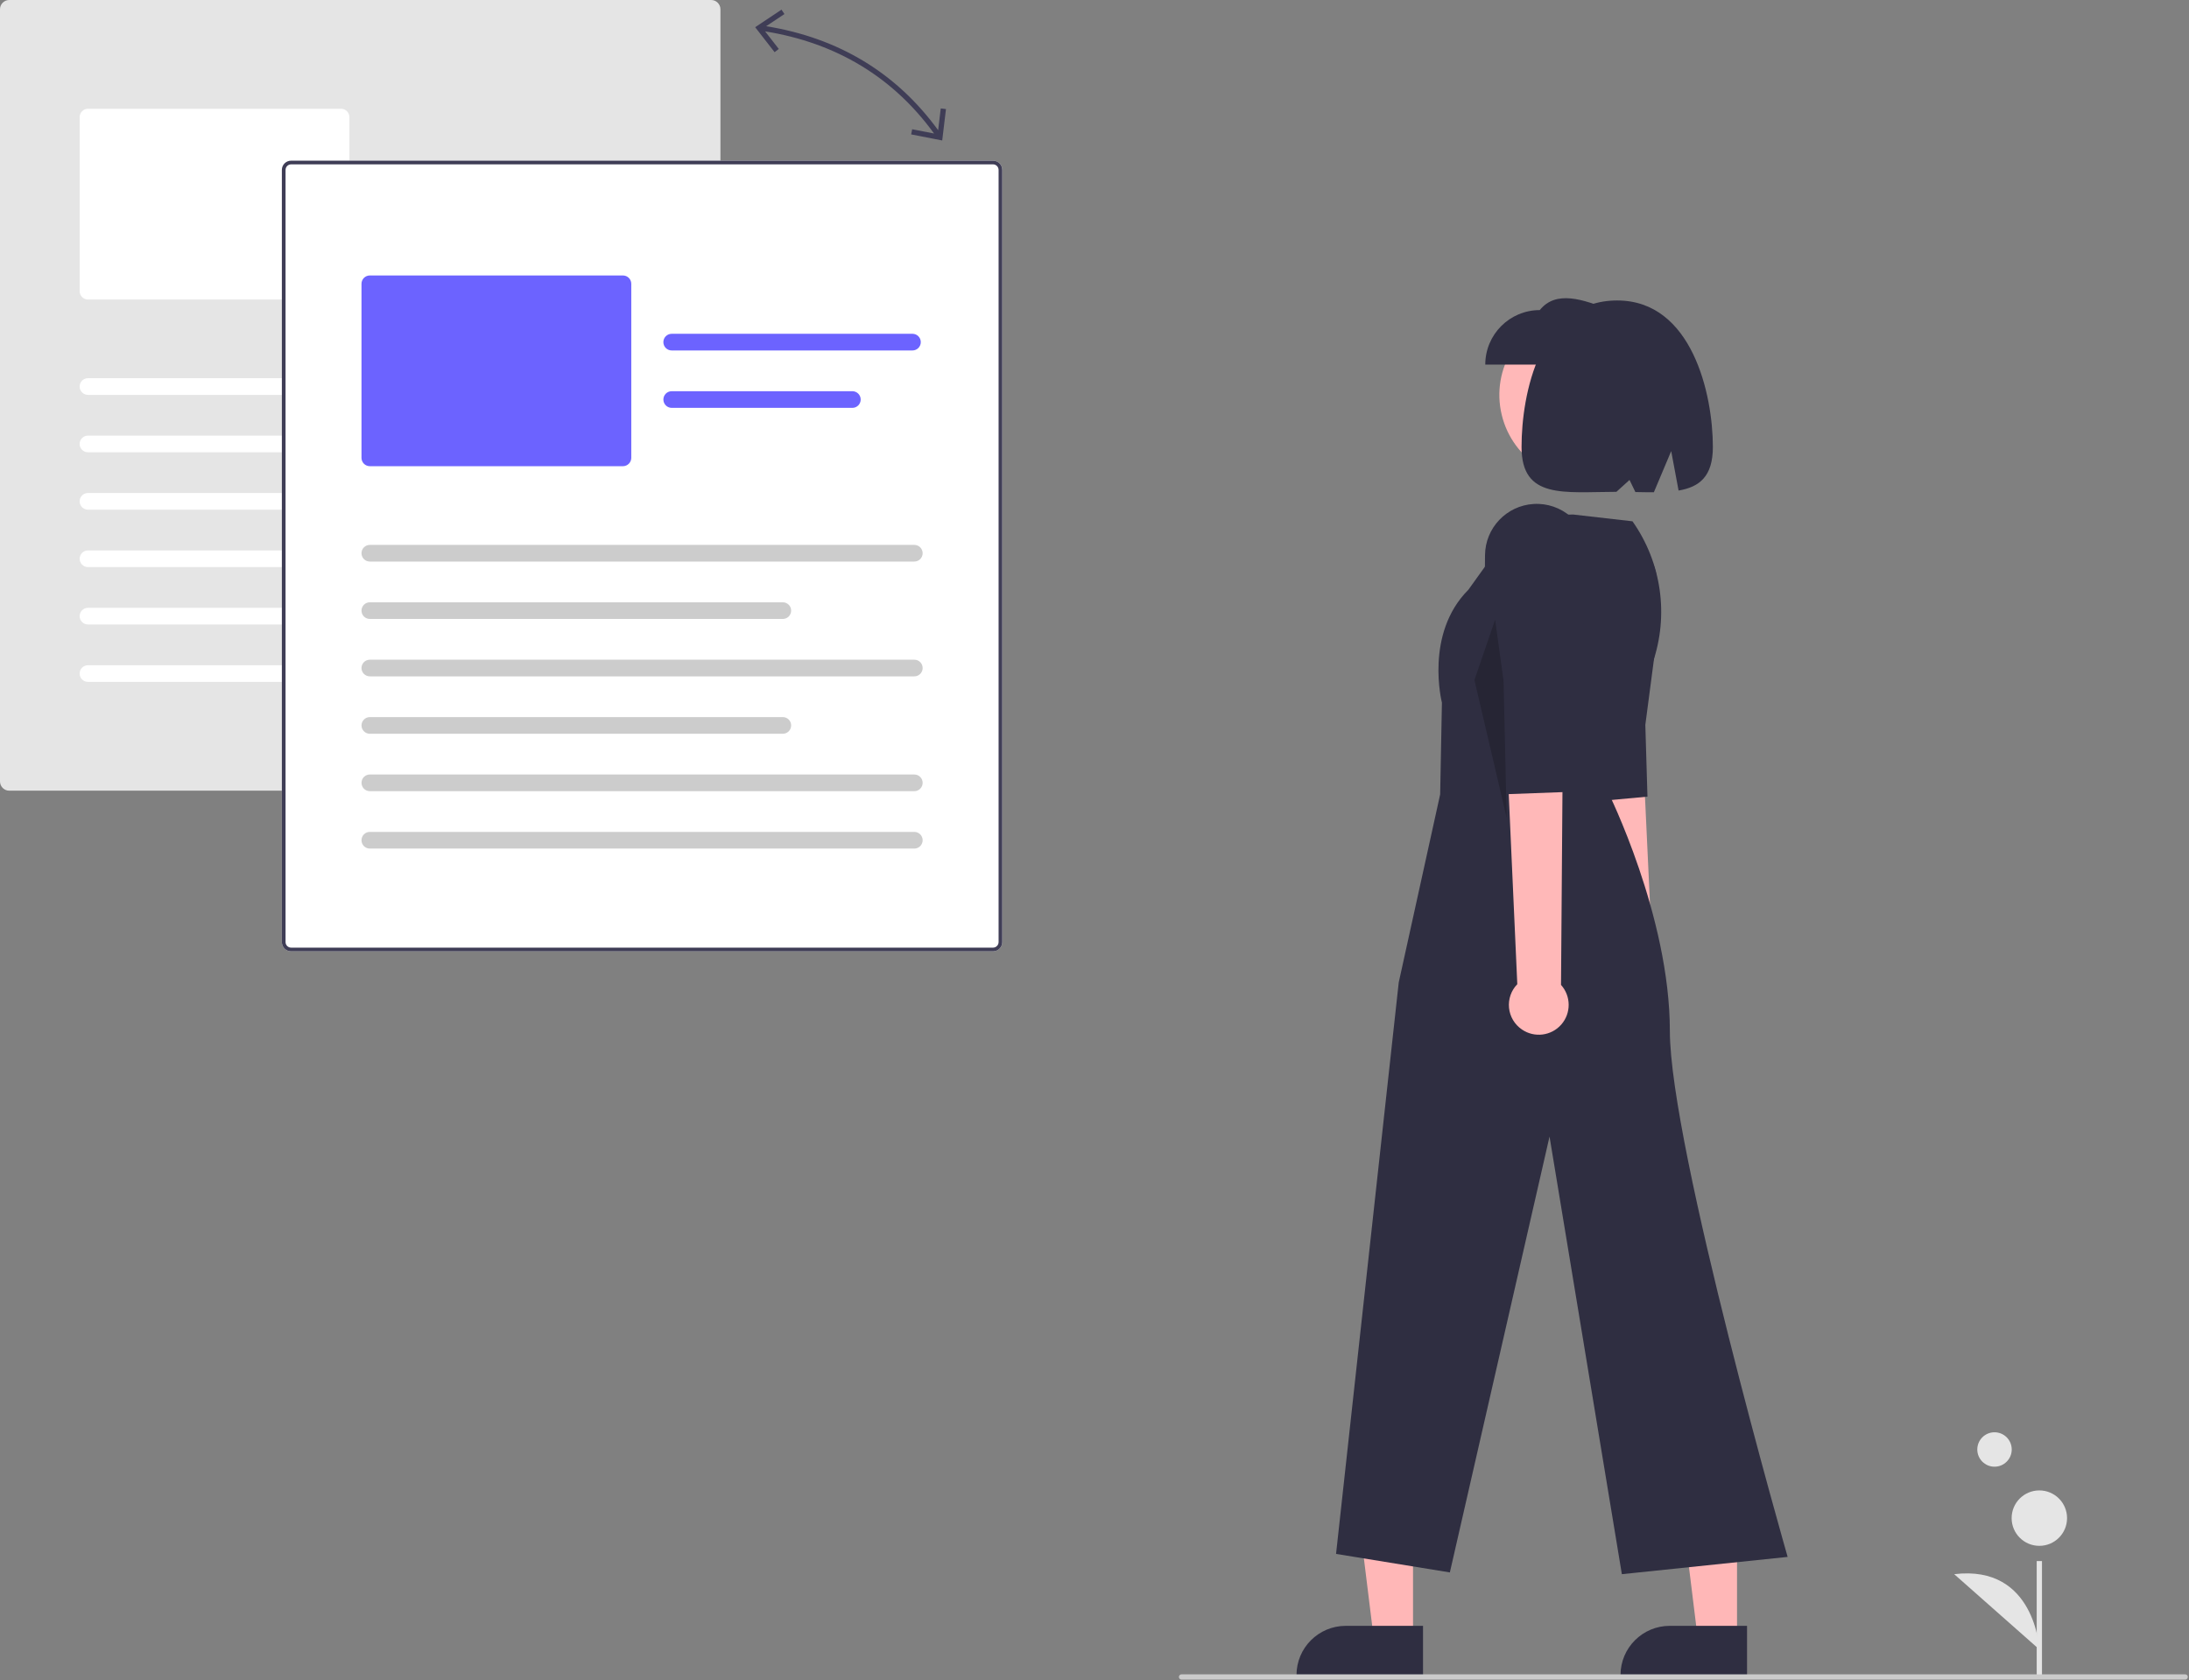 <?xml version="1.0" encoding="UTF-8"?>
<svg xmlns="http://www.w3.org/2000/svg" xmlns:xlink="http://www.w3.org/1999/xlink" width="521px" height="400px" viewBox="0 0 521 400" version="1.1">
<rect x="0" y="0" width="521" height="400" fill="#808080" stroke="none"/>
<defs>
<filter id="alpha" filterUnits="objectBoundingBox" x="0%" y="0%" width="100%" height="100%">
  <feColorMatrix type="matrix" in="SourceGraphic" values="0 0 0 0 1 0 0 0 0 1 0 0 0 0 1 0 0 0 1 0"/>
</filter>
<mask id="mask0">
  <g filter="url(#alpha)">
<rect x="0" y="0" width="521" height="400" style="fill:rgb(0%,0%,0%);fill-opacity:0.2;stroke:none;"/>
  </g>
</mask>
<clipPath id="clip1">
  <rect x="0" y="0" width="521" height="401"/>
</clipPath>
<g id="surface5" clip-path="url(#clip1)">
<path style=" stroke:none;fill-rule:nonzero;fill:rgb(0%,0%,0%);fill-opacity:1;" d="M 358.602 194.68 L 357.852 162.02 L 355.855 147.52 L 350.926 161.883 Z M 358.602 194.68 "/>
</g>
</defs>
<g id="surface1">
<path style=" stroke:none;fill-rule:nonzero;fill:rgb(89.804%,89.804%,89.804%);fill-opacity:1;" d="M 478.809 345.047 C 478.809 347.309 476.973 349.145 474.711 349.145 C 472.449 349.145 470.613 347.309 470.613 345.047 C 470.613 342.781 472.449 340.949 474.711 340.949 C 476.973 340.949 478.809 342.781 478.809 345.047 Z M 478.809 345.047 "/>
<path style=" stroke:none;fill-rule:nonzero;fill:rgb(89.804%,89.804%,89.804%);fill-opacity:1;" d="M 484.754 371.609 L 486.008 371.609 L 486.008 399.195 L 484.754 399.195 Z M 484.754 371.609 "/>
<path style=" stroke:none;fill-rule:nonzero;fill:rgb(89.804%,89.804%,89.804%);fill-opacity:1;" d="M 491.977 361.387 C 491.977 365.027 489.023 367.984 485.379 367.984 C 481.738 367.984 478.785 365.027 478.785 361.387 C 478.785 357.742 481.738 354.789 485.379 354.789 C 489.023 354.789 491.977 357.742 491.977 361.387 Z M 491.977 361.387 "/>
<path style=" stroke:none;fill-rule:nonzero;fill:rgb(89.804%,89.804%,89.804%);fill-opacity:1;" d="M 485.383 392.645 C 485.383 392.645 484.438 372.375 465.117 374.73 "/>
<path style=" stroke:none;fill-rule:nonzero;fill:rgb(100%,72.157%,72.157%);fill-opacity:1;" d="M 385.523 241.664 C 383.887 240.684 382.77 239.023 382.473 237.137 C 382.176 235.25 382.73 233.332 383.984 231.895 L 375.602 147.77 L 389.602 148.695 L 393.477 231.535 C 395.805 233.855 396.031 237.551 394 240.133 C 391.969 242.719 388.328 243.375 385.523 241.664 Z M 385.523 241.664 "/>
<path style=" stroke:none;fill-rule:nonzero;fill:rgb(18.431%,18.039%,25.49%);fill-opacity:1;" d="M 395.27 144.652 L 391.602 172.547 L 392.109 189.641 L 376.715 191.051 L 373.629 176.832 L 371.93 139.191 C 371.664 133.301 375.996 128.207 381.855 127.523 C 387.949 126.816 393.484 131.129 394.285 137.211 Z M 395.27 144.652 "/>
<path style=" stroke:none;fill-rule:nonzero;fill:rgb(89.804%,89.804%,89.804%);fill-opacity:1;" d="M 169.262 188.219 L 2.203 188.219 C 0.988 188.219 0 187.23 0 186.016 L 0 2.203 C 0 0.988 0.988 0 2.203 0 L 169.262 0 C 170.48 0 171.465 0.988 171.469 2.203 L 171.469 186.016 C 171.465 187.23 170.48 188.219 169.262 188.219 Z M 169.262 188.219 "/>
<path style=" stroke:none;fill-rule:nonzero;fill:rgb(100%,100%,100%);fill-opacity:1;" d="M 81.18 71.297 L 20.938 71.297 C 19.844 71.297 18.957 70.41 18.953 69.316 L 18.953 27.879 C 18.957 26.785 19.844 25.898 20.938 25.898 L 81.18 25.898 C 82.277 25.898 83.164 26.785 83.164 27.879 L 83.164 69.316 C 83.164 70.41 82.277 71.297 81.18 71.297 Z M 81.18 71.297 "/>
<path style=" stroke:none;fill-rule:nonzero;fill:rgb(100%,100%,100%);fill-opacity:1;" d="M 150.531 94 L 20.938 94 C 19.844 94 18.953 93.109 18.953 92.016 C 18.953 90.922 19.844 90.031 20.938 90.031 L 150.531 90.031 C 151.625 90.031 152.512 90.922 152.512 92.016 C 152.512 93.109 151.625 94 150.531 94 Z M 150.531 94 "/>
<path style=" stroke:none;fill-rule:nonzero;fill:rgb(100%,100%,100%);fill-opacity:1;" d="M 119.234 107.664 L 20.938 107.664 C 19.844 107.664 18.953 106.777 18.953 105.68 C 18.953 104.586 19.844 103.695 20.938 103.695 L 119.234 103.695 C 120.328 103.695 121.219 104.586 121.219 105.68 C 121.219 106.777 120.328 107.664 119.234 107.664 Z M 119.234 107.664 "/>
<path style=" stroke:none;fill-rule:nonzero;fill:rgb(100%,100%,100%);fill-opacity:1;" d="M 150.09 43.75 L 92.785 43.75 C 91.691 43.746 90.805 42.859 90.805 41.766 C 90.805 40.672 91.691 39.785 92.785 39.781 L 150.09 39.781 C 151.184 39.781 152.074 40.668 152.074 41.766 C 152.074 42.859 151.184 43.75 150.09 43.75 Z M 150.09 43.75 "/>
<path style=" stroke:none;fill-rule:nonzero;fill:rgb(100%,100%,100%);fill-opacity:1;" d="M 135.789 57.414 L 92.785 57.414 C 91.691 57.41 90.805 56.523 90.805 55.43 C 90.805 54.336 91.691 53.449 92.785 53.445 L 135.789 53.445 C 136.883 53.449 137.77 54.336 137.77 55.43 C 137.77 56.523 136.883 57.41 135.789 57.414 Z M 135.789 57.414 "/>
<path style=" stroke:none;fill-rule:nonzero;fill:rgb(100%,100%,100%);fill-opacity:1;" d="M 150.531 121.328 L 20.938 121.328 C 19.844 121.328 18.953 120.441 18.953 119.344 C 18.953 118.25 19.844 117.359 20.938 117.359 L 150.531 117.359 C 151.625 117.359 152.512 118.25 152.512 119.344 C 152.512 120.441 151.625 121.328 150.531 121.328 Z M 150.531 121.328 "/>
<path style=" stroke:none;fill-rule:nonzero;fill:rgb(100%,100%,100%);fill-opacity:1;" d="M 119.234 134.992 L 20.938 134.992 C 19.844 134.992 18.957 134.102 18.957 133.008 C 18.957 131.914 19.844 131.027 20.938 131.027 L 119.234 131.027 C 120.328 131.027 121.219 131.914 121.219 133.008 C 121.219 134.105 120.328 134.992 119.234 134.992 Z M 119.234 134.992 "/>
<path style=" stroke:none;fill-rule:nonzero;fill:rgb(100%,100%,100%);fill-opacity:1;" d="M 150.531 148.656 L 20.938 148.656 C 19.844 148.656 18.957 147.77 18.957 146.676 C 18.957 145.578 19.844 144.691 20.938 144.691 L 150.531 144.691 C 151.625 144.691 152.512 145.578 152.512 146.676 C 152.512 147.77 151.625 148.656 150.531 148.656 Z M 150.531 148.656 "/>
<path style=" stroke:none;fill-rule:nonzero;fill:rgb(100%,100%,100%);fill-opacity:1;" d="M 150.531 162.32 L 20.938 162.32 C 19.844 162.32 18.953 161.434 18.953 160.34 C 18.953 159.242 19.844 158.355 20.938 158.355 L 150.531 158.355 C 151.625 158.355 152.512 159.242 152.512 160.34 C 152.512 161.434 151.625 162.32 150.531 162.32 Z M 150.531 162.32 "/>
<path style=" stroke:none;fill-rule:nonzero;fill:rgb(100%,100%,100%);fill-opacity:1;" d="M 236.348 226.465 L 69.289 226.465 C 68.07 226.461 67.086 225.477 67.086 224.258 L 67.086 40.449 C 67.086 39.23 68.07 38.246 69.289 38.246 L 236.348 38.246 C 237.562 38.246 238.551 39.23 238.551 40.449 L 238.551 224.258 C 238.551 225.477 237.562 226.461 236.348 226.465 Z M 236.348 226.465 "/>
<path style=" stroke:none;fill-rule:nonzero;fill:rgb(24.706%,23.922%,33.725%);fill-opacity:1;" d="M 236.348 226.465 L 69.289 226.465 C 68.07 226.461 67.086 225.477 67.086 224.258 L 67.086 40.449 C 67.086 39.23 68.07 38.246 69.289 38.246 L 236.348 38.246 C 237.562 38.246 238.551 39.23 238.551 40.449 L 238.551 224.258 C 238.551 225.477 237.562 226.461 236.348 226.465 Z M 69.289 39.125 C 68.559 39.125 67.965 39.719 67.965 40.449 L 67.965 224.258 C 67.965 224.988 68.559 225.582 69.289 225.582 L 236.348 225.582 C 237.078 225.582 237.668 224.988 237.672 224.258 L 237.672 40.449 C 237.668 39.719 237.078 39.125 236.348 39.125 Z M 69.289 39.125 "/>
<path style=" stroke:none;fill-rule:nonzero;fill:rgb(42.353%,38.824%,100%);fill-opacity:1;" d="M 148.266 110.977 L 88.023 110.977 C 86.926 110.973 86.039 110.086 86.039 108.992 L 86.039 67.559 C 86.039 66.461 86.926 65.574 88.023 65.574 L 148.266 65.574 C 149.359 65.574 150.246 66.461 150.25 67.559 L 150.25 108.992 C 150.246 110.086 149.359 110.973 148.266 110.977 Z M 148.266 110.977 "/>
<path style=" stroke:none;fill-rule:nonzero;fill:rgb(80%,80%,80%);fill-opacity:1;" d="M 217.613 133.676 L 88.023 133.676 C 86.926 133.676 86.039 132.789 86.039 131.691 C 86.039 130.598 86.926 129.711 88.023 129.711 L 217.613 129.711 C 218.711 129.711 219.598 130.598 219.598 131.691 C 219.598 132.789 218.711 133.676 217.613 133.676 Z M 217.613 133.676 "/>
<path style=" stroke:none;fill-rule:nonzero;fill:rgb(80%,80%,80%);fill-opacity:1;" d="M 186.316 147.34 L 88.023 147.34 C 86.926 147.34 86.039 146.453 86.039 145.355 C 86.039 144.262 86.926 143.375 88.023 143.375 L 186.316 143.375 C 187.414 143.375 188.301 144.262 188.301 145.355 C 188.301 146.453 187.414 147.34 186.316 147.34 Z M 186.316 147.34 "/>
<path style=" stroke:none;fill-rule:nonzero;fill:rgb(42.353%,38.824%,100%);fill-opacity:1;" d="M 217.172 83.426 L 159.871 83.426 C 158.773 83.426 157.887 82.539 157.887 81.441 C 157.887 80.348 158.773 79.457 159.871 79.457 L 217.172 79.457 C 218.27 79.457 219.156 80.348 219.156 81.441 C 219.156 82.539 218.27 83.426 217.172 83.426 Z M 217.172 83.426 "/>
<path style=" stroke:none;fill-rule:nonzero;fill:rgb(42.353%,38.824%,100%);fill-opacity:1;" d="M 202.871 97.09 L 159.871 97.09 C 158.777 97.09 157.891 96.199 157.891 95.105 C 157.891 94.012 158.777 93.125 159.871 93.125 L 202.871 93.125 C 203.965 93.125 204.852 94.012 204.852 95.105 C 204.852 96.199 203.965 97.09 202.871 97.09 Z M 202.871 97.09 "/>
<path style=" stroke:none;fill-rule:nonzero;fill:rgb(80%,80%,80%);fill-opacity:1;" d="M 217.613 161.004 L 88.023 161.004 C 86.926 161.004 86.039 160.117 86.039 159.023 C 86.039 157.926 86.926 157.039 88.023 157.039 L 217.613 157.039 C 218.711 157.039 219.598 157.926 219.598 159.023 C 219.598 160.117 218.711 161.004 217.613 161.004 Z M 217.613 161.004 "/>
<path style=" stroke:none;fill-rule:nonzero;fill:rgb(80%,80%,80%);fill-opacity:1;" d="M 186.316 174.672 L 88.023 174.672 C 86.926 174.668 86.043 173.781 86.043 172.688 C 86.043 171.594 86.926 170.703 88.023 170.703 L 186.316 170.703 C 187.414 170.703 188.301 171.59 188.301 172.688 C 188.301 173.781 187.414 174.672 186.316 174.672 Z M 186.316 174.672 "/>
<path style=" stroke:none;fill-rule:nonzero;fill:rgb(80%,80%,80%);fill-opacity:1;" d="M 217.613 188.336 L 88.023 188.336 C 86.926 188.332 86.043 187.445 86.043 186.352 C 86.043 185.258 86.926 184.371 88.023 184.367 L 217.613 184.367 C 218.711 184.367 219.598 185.254 219.598 186.352 C 219.598 187.445 218.711 188.336 217.613 188.336 Z M 217.613 188.336 "/>
<path style=" stroke:none;fill-rule:nonzero;fill:rgb(80%,80%,80%);fill-opacity:1;" d="M 217.613 202 L 88.023 202 C 86.926 202 86.039 201.109 86.039 200.016 C 86.039 198.922 86.926 198.031 88.023 198.031 L 217.613 198.031 C 218.711 198.031 219.598 198.922 219.598 200.016 C 219.598 201.109 218.711 202 217.613 202 Z M 217.613 202 "/>
<path style=" stroke:none;fill-rule:nonzero;fill:rgb(24.706%,23.922%,33.725%);fill-opacity:1;" d="M 223.906 25.809 L 223.285 30.992 C 213.352 17.348 199.594 9.023 182.352 6.238 L 186.699 3.34 L 186.004 2.297 L 179.738 6.477 L 184.363 12.422 L 185.355 11.652 L 182.102 7.469 C 199.047 10.195 212.566 18.367 222.309 31.781 L 217.102 30.766 L 216.863 31.996 L 224.254 33.438 L 225.152 25.961 Z M 223.906 25.809 "/>
<path style=" stroke:none;fill-rule:nonzero;fill:rgb(100%,71.765%,71.765%);fill-opacity:1;" d="M 336.312 390.078 L 326.973 390.078 L 322.527 354.055 L 336.312 354.055 Z M 336.312 390.078 "/>
<path style=" stroke:none;fill-rule:nonzero;fill:rgb(18.431%,18.039%,25.49%);fill-opacity:1;" d="M 338.691 399.133 L 308.578 399.129 L 308.578 398.75 C 308.578 392.277 313.828 387.027 320.301 387.027 L 338.691 387.031 Z M 338.691 399.133 "/>
<path style=" stroke:none;fill-rule:nonzero;fill:rgb(100%,71.765%,71.765%);fill-opacity:1;" d="M 413.426 390.078 L 404.086 390.078 L 399.645 354.055 L 413.43 354.055 Z M 413.426 390.078 "/>
<path style=" stroke:none;fill-rule:nonzero;fill:rgb(18.431%,18.039%,25.49%);fill-opacity:1;" d="M 415.809 399.133 L 385.695 399.129 L 385.695 398.75 C 385.695 392.277 390.941 387.027 397.414 387.027 L 397.418 387.027 L 415.809 387.031 Z M 415.809 399.133 "/>
<path style=" stroke:none;fill-rule:nonzero;fill:rgb(100%,72.157%,72.157%);fill-opacity:1;" d="M 396.809 89.324 C 399.398 100.203 392.68 111.125 381.801 113.715 C 370.926 116.305 360.004 109.59 357.414 98.711 C 354.82 87.832 361.539 76.91 372.418 74.32 C 383.297 71.73 394.215 78.445 396.809 89.324 Z M 396.809 89.324 "/>
<path style=" stroke:none;fill-rule:nonzero;fill:rgb(18.431%,18.039%,25.49%);fill-opacity:1;" d="M 374.492 122.488 L 388.547 124.094 C 395.477 133.922 397.258 146.488 393.328 157.859 L 382.723 188.531 C 382.723 188.531 397.441 218.039 397.441 245.434 C 397.441 272.828 425.473 370.617 425.473 370.617 L 386.016 374.73 L 368.801 270.559 L 345.078 374.312 L 317.992 369.902 L 332.91 233.871 L 342.77 189.098 L 343.188 167.266 C 343.188 167.266 338.996 150.879 349.484 140.391 L 362.293 122.543 Z M 374.492 122.488 "/>
<path style=" stroke:none;fill-rule:nonzero;fill:rgb(100%,72.157%,72.157%);fill-opacity:1;" d="M 362.227 245.066 C 360.496 243.891 359.371 242.012 359.16 239.93 C 358.949 237.848 359.668 235.781 361.129 234.281 L 356.957 141.746 L 372.215 143.594 L 371.535 234.453 C 373.941 237.133 373.969 241.188 371.594 243.895 C 369.219 246.602 365.195 247.105 362.227 245.066 Z M 362.227 245.066 "/>
<path style=" stroke:none;fill-rule:nonzero;fill:rgb(18.431%,18.039%,25.49%);fill-opacity:1;" d="M 378.66 139.508 L 372.988 169.805 L 372.527 188.539 L 355.602 189.164 L 353.07 173.426 L 353.449 132.141 C 353.508 125.684 358.551 120.367 365 119.969 C 371.707 119.559 377.508 124.605 378.027 131.305 Z M 378.66 139.508 "/>
<path style=" stroke:none;fill-rule:nonzero;fill:rgb(18.431%,18.039%,25.49%);fill-opacity:1;" d="M 353.508 86.785 L 383.262 86.785 L 383.262 73.816 C 376.73 71.223 370.34 69.016 366.477 73.816 C 359.312 73.816 353.508 79.625 353.508 86.785 Z M 353.508 86.785 "/>
<path style=" stroke:none;fill-rule:nonzero;fill:rgb(18.431%,18.039%,25.49%);fill-opacity:1;" d="M 384.906 71.527 C 402.695 71.527 407.676 93.824 407.676 106.402 C 407.676 113.418 404.5 115.926 399.516 116.773 L 397.758 107.387 L 393.633 117.18 C 392.234 117.188 390.762 117.16 389.234 117.129 L 387.84 114.25 L 384.719 117.078 C 372.234 117.098 362.141 118.918 362.141 106.402 C 362.141 93.824 366.508 71.527 384.906 71.527 Z M 384.906 71.527 "/>
<use xlink:href="#surface5" mask="url(#mask0)"/>
<path style=" stroke:none;fill-rule:nonzero;fill:rgb(79.608%,79.608%,79.608%);fill-opacity:1;" d="M 520.09 399.824 L 281.219 399.824 C 280.871 399.824 280.59 399.543 280.59 399.195 C 280.59 398.852 280.871 398.57 281.219 398.57 L 520.09 398.57 C 520.434 398.57 520.715 398.852 520.715 399.195 C 520.715 399.543 520.434 399.824 520.09 399.824 Z M 520.09 399.824 "/>
</g>
</svg>
